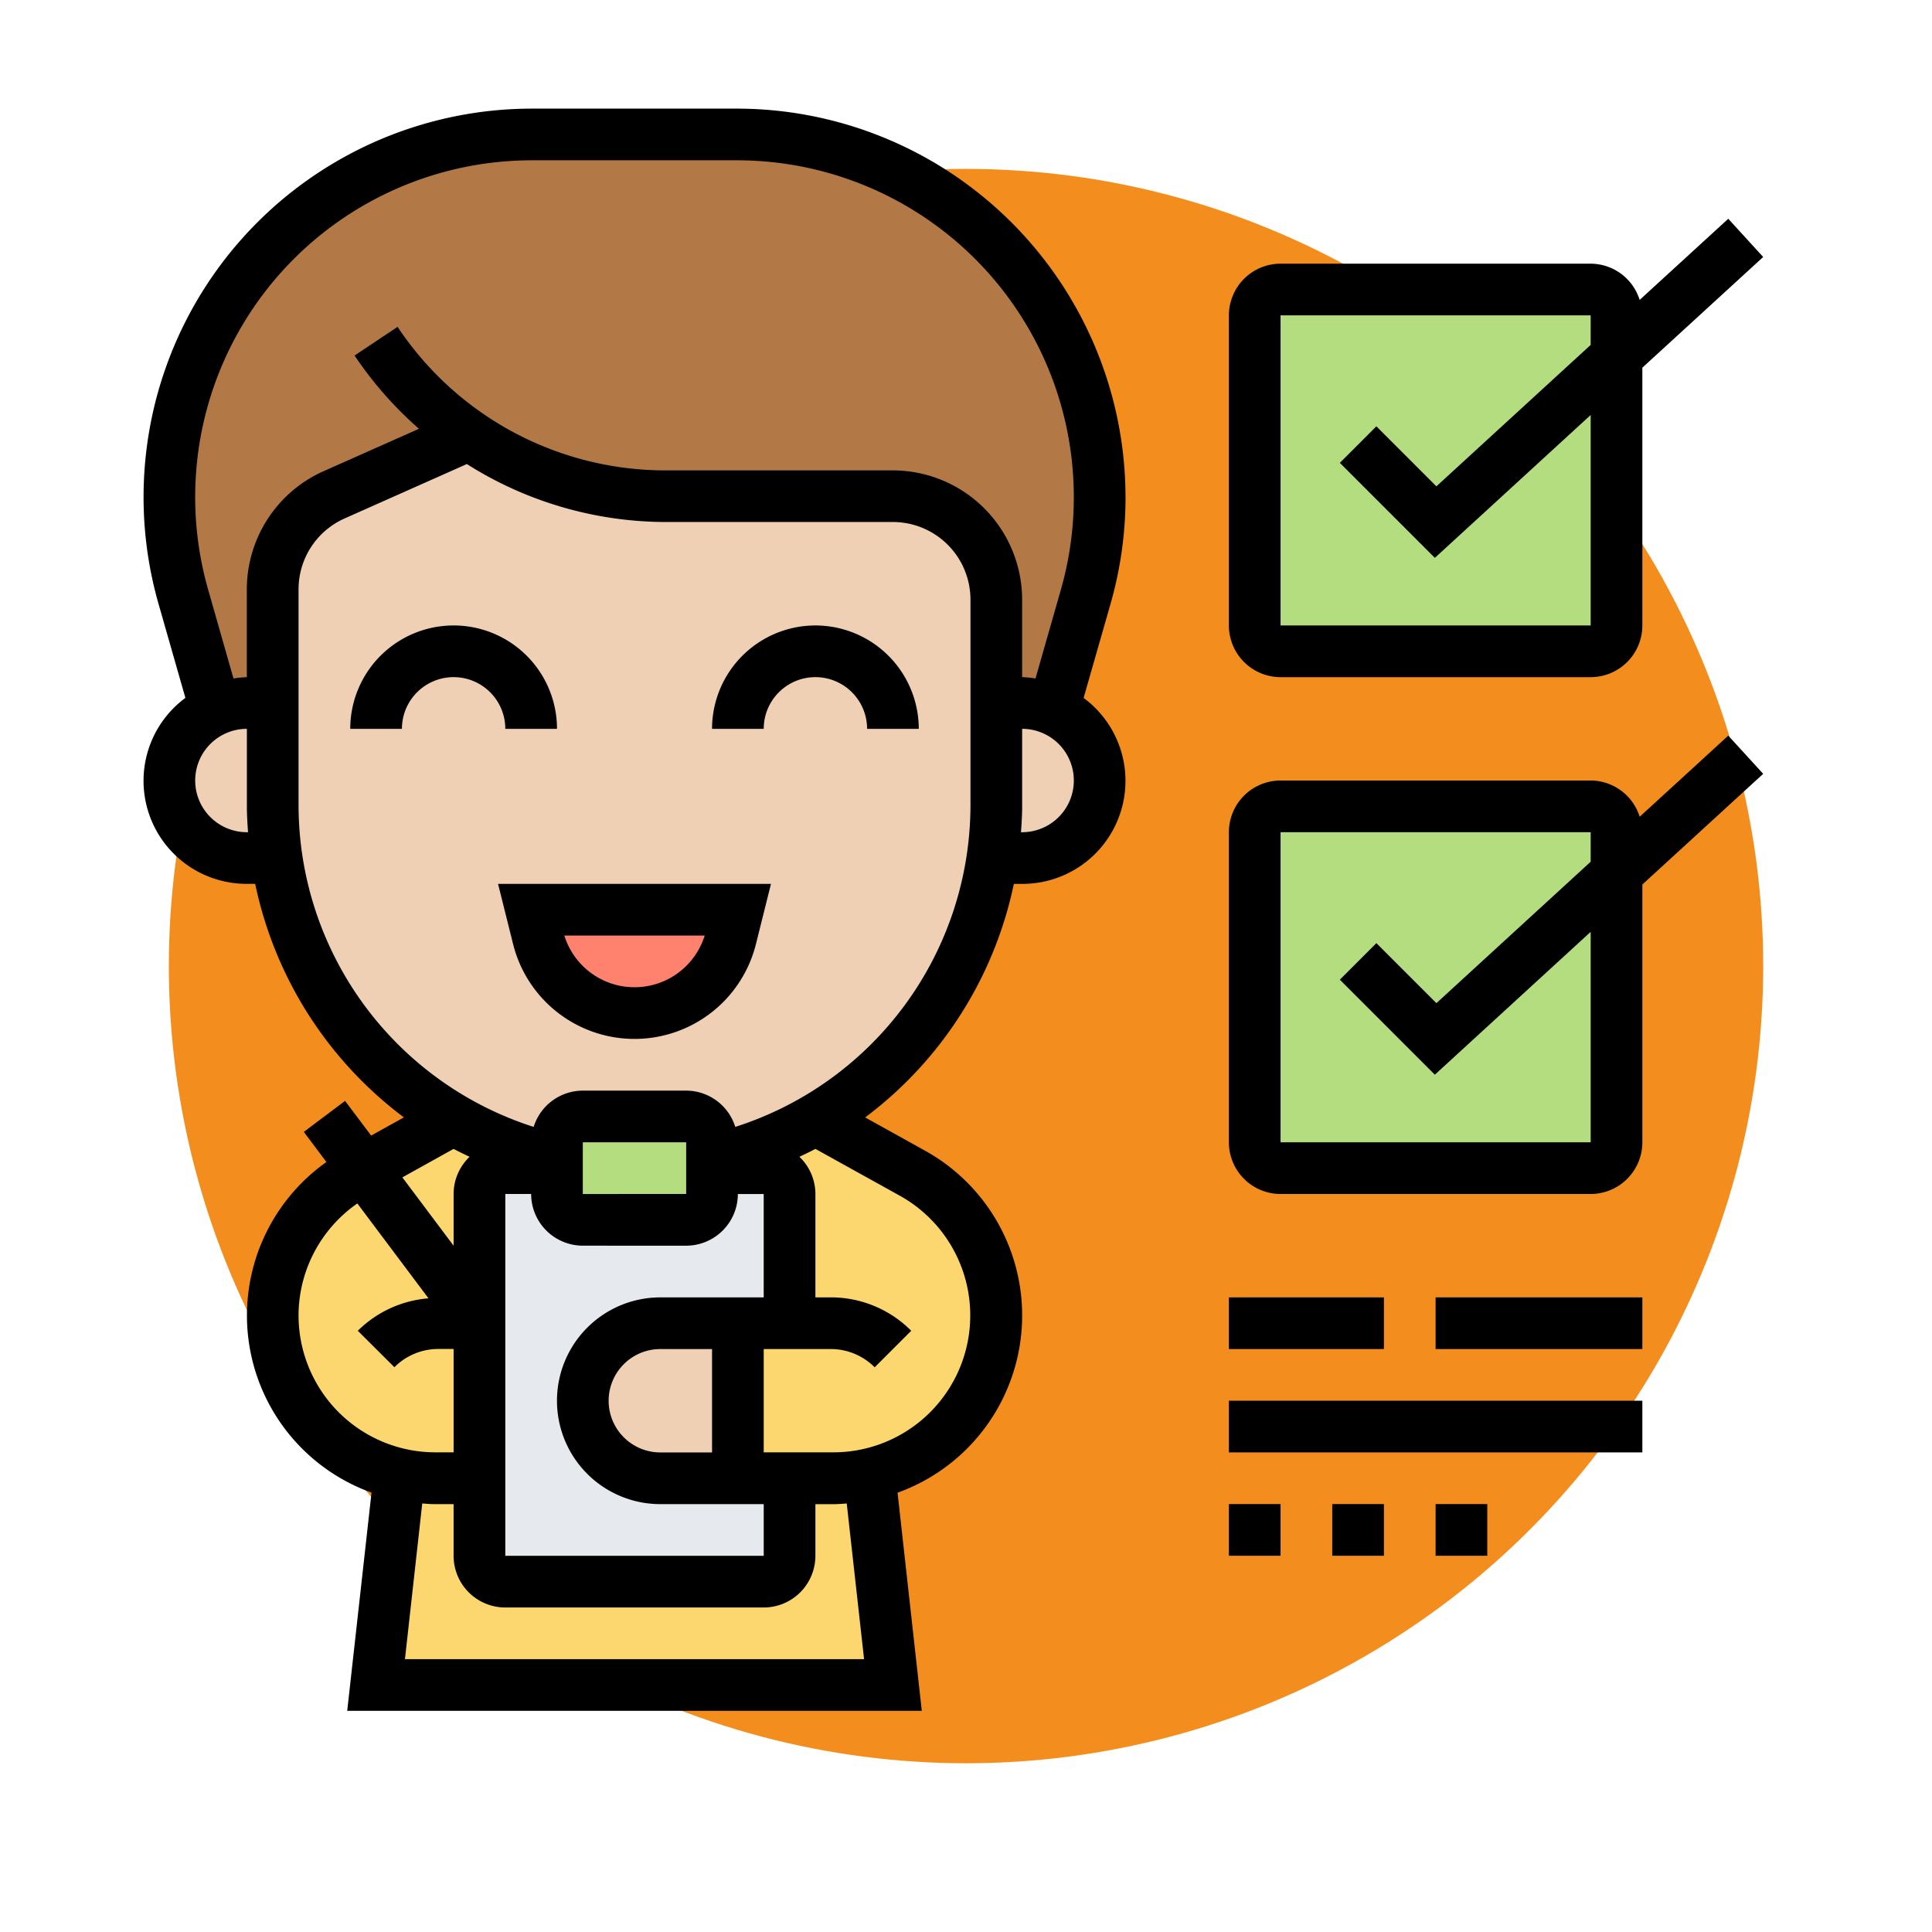 <svg xmlns="http://www.w3.org/2000/svg" xmlns:xlink="http://www.w3.org/1999/xlink" width="103" height="103" viewBox="0 0 103 103">
  <defs>
    <filter id="Elipse_7545" x="0" y="0" width="103" height="103" filterUnits="userSpaceOnUse">
      <feOffset dy="3" input="SourceAlpha"/>
      <feGaussianBlur stdDeviation="3" result="blur"/>
      <feFlood flood-opacity="0.161"/>
      <feComposite operator="in" in2="blur"/>
      <feComposite in="SourceGraphic"/>
    </filter>
  </defs>
  <g id="Grupo_947548" data-name="Grupo 947548" transform="translate(-277.349 -2935.406)">
    <g transform="matrix(1, 0, 0, 1, 277.35, 2935.41)" filter="url(#Elipse_7545)">
      <circle id="Elipse_7545-2" data-name="Elipse 7545" cx="42.5" cy="42.5" r="42.5" transform="translate(9 6)" fill="#f38e1e"/>
    </g>
    <g id="lista-de-verificacion_1_" data-name="lista-de-verificacion (1)" transform="translate(285 2941.197)">
      <g id="Grupo_926296" data-name="Grupo 926296" transform="translate(1.378 1.378)">
        <g id="Grupo_926285" data-name="Grupo 926285">
          <path id="Trazado_626346" data-name="Trazado 626346" d="M16.954,17.023,9.79,20.205a5.526,5.526,0,0,0-3.279,5.042V31.31H5.133a3.979,3.979,0,0,0-1.667.358L1.744,25.647A19.334,19.334,0,0,1,20.329,1H31.268A19.335,19.335,0,0,1,49.854,25.647l-1.722,6.021a3.979,3.979,0,0,0-1.667-.358H45.087V25.8a5.509,5.509,0,0,0-5.511-5.511H27.466a18.571,18.571,0,0,1-10.512-3.265Z" transform="translate(-1 -1)" fill="#b27946"/>
        </g>
        <g id="Grupo_926286" data-name="Grupo 926286" transform="translate(5.511 52.504)">
          <path id="Trazado_626347" data-name="Trazado 626347" d="M43.576,49.567a8.675,8.675,0,0,0-4.464-7.577L33.959,39.11h-.014a18.847,18.847,0,0,1-5.525,2.163v.441h2.755a1.382,1.382,0,0,1,1.378,1.378V49.98H29.8v8.266h2.755V62.38a1.382,1.382,0,0,1-1.378,1.378H17.4a1.382,1.382,0,0,1-1.378-1.378V43.092A1.382,1.382,0,0,1,17.4,41.714h2.755v-.441A18.847,18.847,0,0,1,14.63,39.11h-.014L9.863,41.769l-.4.22a8.659,8.659,0,0,0,2.3,16.037L10.511,69.268H38.065L36.811,58.026a8.626,8.626,0,0,0,6.765-8.459Z" transform="translate(-5 -39.11)" fill="#fcd770"/>
        </g>
        <g id="Grupo_926287" data-name="Grupo 926287" transform="translate(57.864 35.82)">
          <path id="Trazado_626348" data-name="Trazado 626348" d="M62.288,30.554V44.91a1.382,1.382,0,0,1-1.378,1.378H44.378A1.382,1.382,0,0,1,43,44.91V28.378A1.382,1.382,0,0,1,44.378,27H60.91a1.382,1.382,0,0,1,1.378,1.378Z" transform="translate(-43 -27)" fill="#b4dd7f"/>
        </g>
        <g id="Grupo_926288" data-name="Grupo 926288" transform="translate(57.864 8.266)">
          <path id="Trazado_626349" data-name="Trazado 626349" d="M62.288,10.554V24.91a1.382,1.382,0,0,1-1.378,1.378H44.378A1.382,1.382,0,0,1,43,24.91V8.378A1.382,1.382,0,0,1,44.378,7H60.91a1.382,1.382,0,0,1,1.378,1.378Z" transform="translate(-43 -7)" fill="#b4dd7f"/>
        </g>
        <g id="Grupo_926289" data-name="Grupo 926289" transform="translate(16.533 55.108)">
          <path id="Trazado_626350" data-name="Trazado 626350" d="M29.533,57.533v4.133a1.382,1.382,0,0,1-1.378,1.378H14.378A1.382,1.382,0,0,1,13,61.666V42.378A1.382,1.382,0,0,1,14.378,41h2.755v1.378a1.382,1.382,0,0,0,1.378,1.378h5.511A1.382,1.382,0,0,0,25.4,42.378V41h2.755a1.382,1.382,0,0,1,1.378,1.378v6.889H22.644a4.133,4.133,0,0,0,0,8.266h6.889Z" transform="translate(-13 -41)" fill="#e6e9ed"/>
        </g>
        <g id="Grupo_926290" data-name="Grupo 926290" transform="translate(20.666 52.353)">
          <path id="Trazado_626351" data-name="Trazado 626351" d="M24.266,41.315v1.819a1.382,1.382,0,0,1-1.378,1.378H17.378A1.382,1.382,0,0,1,16,43.133V40.378A1.382,1.382,0,0,1,17.378,39h5.511a1.382,1.382,0,0,1,1.378,1.378Z" transform="translate(-16 -39)" fill="#b4dd7f"/>
        </g>
        <g id="Grupo_926291" data-name="Grupo 926291" transform="translate(22.043 63.375)">
          <path id="Trazado_626352" data-name="Trazado 626352" d="M25.266,47v8.266H21.133a4.133,4.133,0,0,1,0-8.266Z" transform="translate(-17 -47)" fill="#f0d0b4"/>
        </g>
        <g id="Grupo_926292" data-name="Grupo 926292" transform="translate(43.894 30.31)">
          <path id="Trazado_626353" data-name="Trazado 626353" d="M36.1,23.358a4.129,4.129,0,0,1-1.667,7.908H32.86a20.114,20.114,0,0,0,.193-2.755V23h1.378A3.979,3.979,0,0,1,36.1,23.358Z" transform="translate(-32.86 -23)" fill="#f0d0b4"/>
        </g>
        <g id="Grupo_926293" data-name="Grupo 926293" transform="translate(5.511 16.023)">
          <path id="Trazado_626354" data-name="Trazado 626354" d="M43.576,26.917v5.511a20.114,20.114,0,0,1-.193,2.755,19.312,19.312,0,0,1-9.424,13.929h-.014a18.847,18.847,0,0,1-5.525,2.163v-.937a1.382,1.382,0,0,0-1.378-1.378H21.533a1.382,1.382,0,0,0-1.378,1.378v.937a18.847,18.847,0,0,1-5.525-2.163h-.014A19.312,19.312,0,0,1,5.193,35.183,20.114,20.114,0,0,1,5,32.428V20.855a5.526,5.526,0,0,1,3.279-5.042l7.164-3.183A18.571,18.571,0,0,0,25.955,15.9h12.11a5.509,5.509,0,0,1,5.511,5.511Z" transform="translate(-5 -12.63)" fill="#f0d0b4"/>
        </g>
        <g id="Grupo_926294" data-name="Grupo 926294" transform="translate(0 30.31)">
          <path id="Trazado_626355" data-name="Trazado 626355" d="M6.511,23v5.511A20.114,20.114,0,0,0,6.7,31.266H5.133a4.128,4.128,0,0,1-1.667-7.908A3.979,3.979,0,0,1,5.133,23Z" transform="translate(-1 -23)" fill="#f0d0b4"/>
        </g>
        <g id="Grupo_926295" data-name="Grupo 926295" transform="translate(19.288 41.331)">
          <path id="Trazado_626356" data-name="Trazado 626356" d="M26.022,31l-.372,1.5a5.3,5.3,0,0,1-10.278,0L15,31Z" transform="translate(-15 -31)" fill="#ff826e"/>
        </g>
      </g>
      <g id="Grupo_926297" data-name="Grupo 926297">
        <path id="Trazado_626357" data-name="Trazado 626357" d="M14.522,33.213a6.672,6.672,0,0,0,12.945,0L28.27,30H13.719Zm10.213-.457a3.917,3.917,0,0,1-7.481,0Z" transform="translate(5.182 11.331)"/>
        <path id="Trazado_626358" data-name="Trazado 626358" d="M19.022,25.511A5.511,5.511,0,0,0,8,25.511h2.755a2.755,2.755,0,0,1,5.511,0Z" transform="translate(3.022 7.554)"/>
        <path id="Trazado_626359" data-name="Trazado 626359" d="M27.511,20A5.516,5.516,0,0,0,22,25.511h2.755a2.755,2.755,0,0,1,5.511,0h2.755A5.516,5.516,0,0,0,27.511,20Z" transform="translate(8.31 7.554)"/>
        <path id="Trazado_626360" data-name="Trazado 626360" d="M44.755,28.7H61.288a2.758,2.758,0,0,0,2.755-2.755V12.2l6.442-5.9L68.623,4.262,63.9,8.588a2.751,2.751,0,0,0-2.616-1.932H44.755A2.758,2.758,0,0,0,42,9.412V25.944A2.758,2.758,0,0,0,44.755,28.7Zm0-19.288H61.288v1.575l-8.225,7.54-3.2-3.2-1.948,1.948L52.98,22.34l8.308-7.616v11.22H44.755Z" transform="translate(15.864 1.61)"/>
        <path id="Trazado_626361" data-name="Trazado 626361" d="M68.623,24.263,63.9,28.589a2.75,2.75,0,0,0-2.616-1.933H44.755A2.758,2.758,0,0,0,42,29.411V45.944A2.758,2.758,0,0,0,44.755,48.7H61.288a2.758,2.758,0,0,0,2.755-2.755V32.2l6.442-5.9ZM61.289,45.944H44.755V29.411H61.288v1.575l-8.225,7.54-3.2-3.2-1.948,1.948L52.98,42.34l8.308-7.616Z" transform="translate(15.864 9.164)"/>
        <path id="Trazado_626362" data-name="Trazado 626362" d="M42,46h8.266v2.755H42Z" transform="translate(15.864 17.375)"/>
        <path id="Trazado_626363" data-name="Trazado 626363" d="M50,46H61.022v2.755H50Z" transform="translate(18.885 17.375)"/>
        <path id="Trazado_626364" data-name="Trazado 626364" d="M42,50H64.043v2.755H42Z" transform="translate(15.864 18.885)"/>
        <path id="Trazado_626365" data-name="Trazado 626365" d="M42,54h2.755v2.755H42Z" transform="translate(15.864 20.396)"/>
        <path id="Trazado_626366" data-name="Trazado 626366" d="M46,54h2.755v2.755H46Z" transform="translate(17.375 20.396)"/>
        <path id="Trazado_626367" data-name="Trazado 626367" d="M50,54h2.755v2.755H50Z" transform="translate(18.885 20.396)"/>
        <path id="Trazado_626368" data-name="Trazado 626368" d="M52.353,20.712A20.736,20.736,0,0,0,31.64,0H20.712A20.71,20.71,0,0,0,.8,26.4l1.433,5.016a5.493,5.493,0,0,0,3.28,9.913h.441a20.874,20.874,0,0,0,7.927,12.45l-1.746.97L10.746,52.9l-2.2,1.653,1.205,1.606a10.028,10.028,0,0,0,2.405,17.625L10.86,85.418H41.492L40.2,73.789a10.042,10.042,0,0,0,1.473-18.23l-3.2-1.777A20.885,20.885,0,0,0,46.4,41.331h.439a5.493,5.493,0,0,0,3.28-9.913L51.555,26.4a20.69,20.69,0,0,0,.8-5.69ZM5.511,38.576a2.755,2.755,0,0,1,0-5.511V37.2c0,.463.029.92.061,1.378ZM16.531,55.46c.28.149.566.284.854.42a2.741,2.741,0,0,0-.853,1.984v2.757L13.8,56.978Zm12.4,5.16a2.758,2.758,0,0,0,2.755-2.755h1.378v5.511H27.554a5.511,5.511,0,1,0,0,11.022h5.511v2.755H19.288V57.864h1.378a2.758,2.758,0,0,0,2.755,2.755Zm-5.511-2.755V55.108h5.511v2.755Zm4.133,13.777a2.755,2.755,0,0,1,0-5.511H30.31v5.511Zm-19.288-7.3A7.288,7.288,0,0,1,11.4,58.368l3.794,5.059a6.016,6.016,0,0,0-3.769,1.729L13.375,67.1a3.3,3.3,0,0,1,2.35-.974h.807v5.511h-.971A7.3,7.3,0,0,1,8.266,64.345ZM38.415,82.663H13.938l.922-8.3c.233.017.466.036.7.036h.971v2.755a2.758,2.758,0,0,0,2.755,2.755H33.065a2.758,2.758,0,0,0,2.755-2.755V74.4h.971c.237,0,.468-.019.7-.036Zm1.919-24.7a7.3,7.3,0,0,1-3.542,13.674H33.065V66.13h3.563a3.3,3.3,0,0,1,2.352.974l1.949-1.948a6.041,6.041,0,0,0-4.3-1.781H35.82V57.864a2.741,2.741,0,0,0-.853-1.984c.287-.136.575-.271.854-.42ZM44.087,37.2A18.024,18.024,0,0,1,31.548,54.287a2.75,2.75,0,0,0-2.616-1.934H23.421A2.75,2.75,0,0,0,20.8,54.287,18.024,18.024,0,0,1,8.266,37.2V25.625a4.132,4.132,0,0,1,2.455-3.776l6.517-2.9a19.892,19.892,0,0,0,10.607,3.09H39.954a4.138,4.138,0,0,1,4.133,4.133Zm2.755,1.378h-.061c.032-.457.061-.915.061-1.378V33.065a2.755,2.755,0,1,1,0,5.511Zm0-8.266V26.176a6.9,6.9,0,0,0-6.889-6.889H27.845a17.15,17.15,0,0,1-14.3-7.653l-2.293,1.529a19.98,19.98,0,0,0,3.433,3.906L9.6,19.329a6.9,6.9,0,0,0-4.092,6.3V30.31a5.473,5.473,0,0,0-.711.072L3.447,25.646A17.955,17.955,0,0,1,20.712,2.755H31.64A17.96,17.96,0,0,1,48.907,25.646l-1.353,4.735a5.519,5.519,0,0,0-.712-.072Z" transform="translate(0)"/>
      </g>
    </g>
  </g>
</svg>
